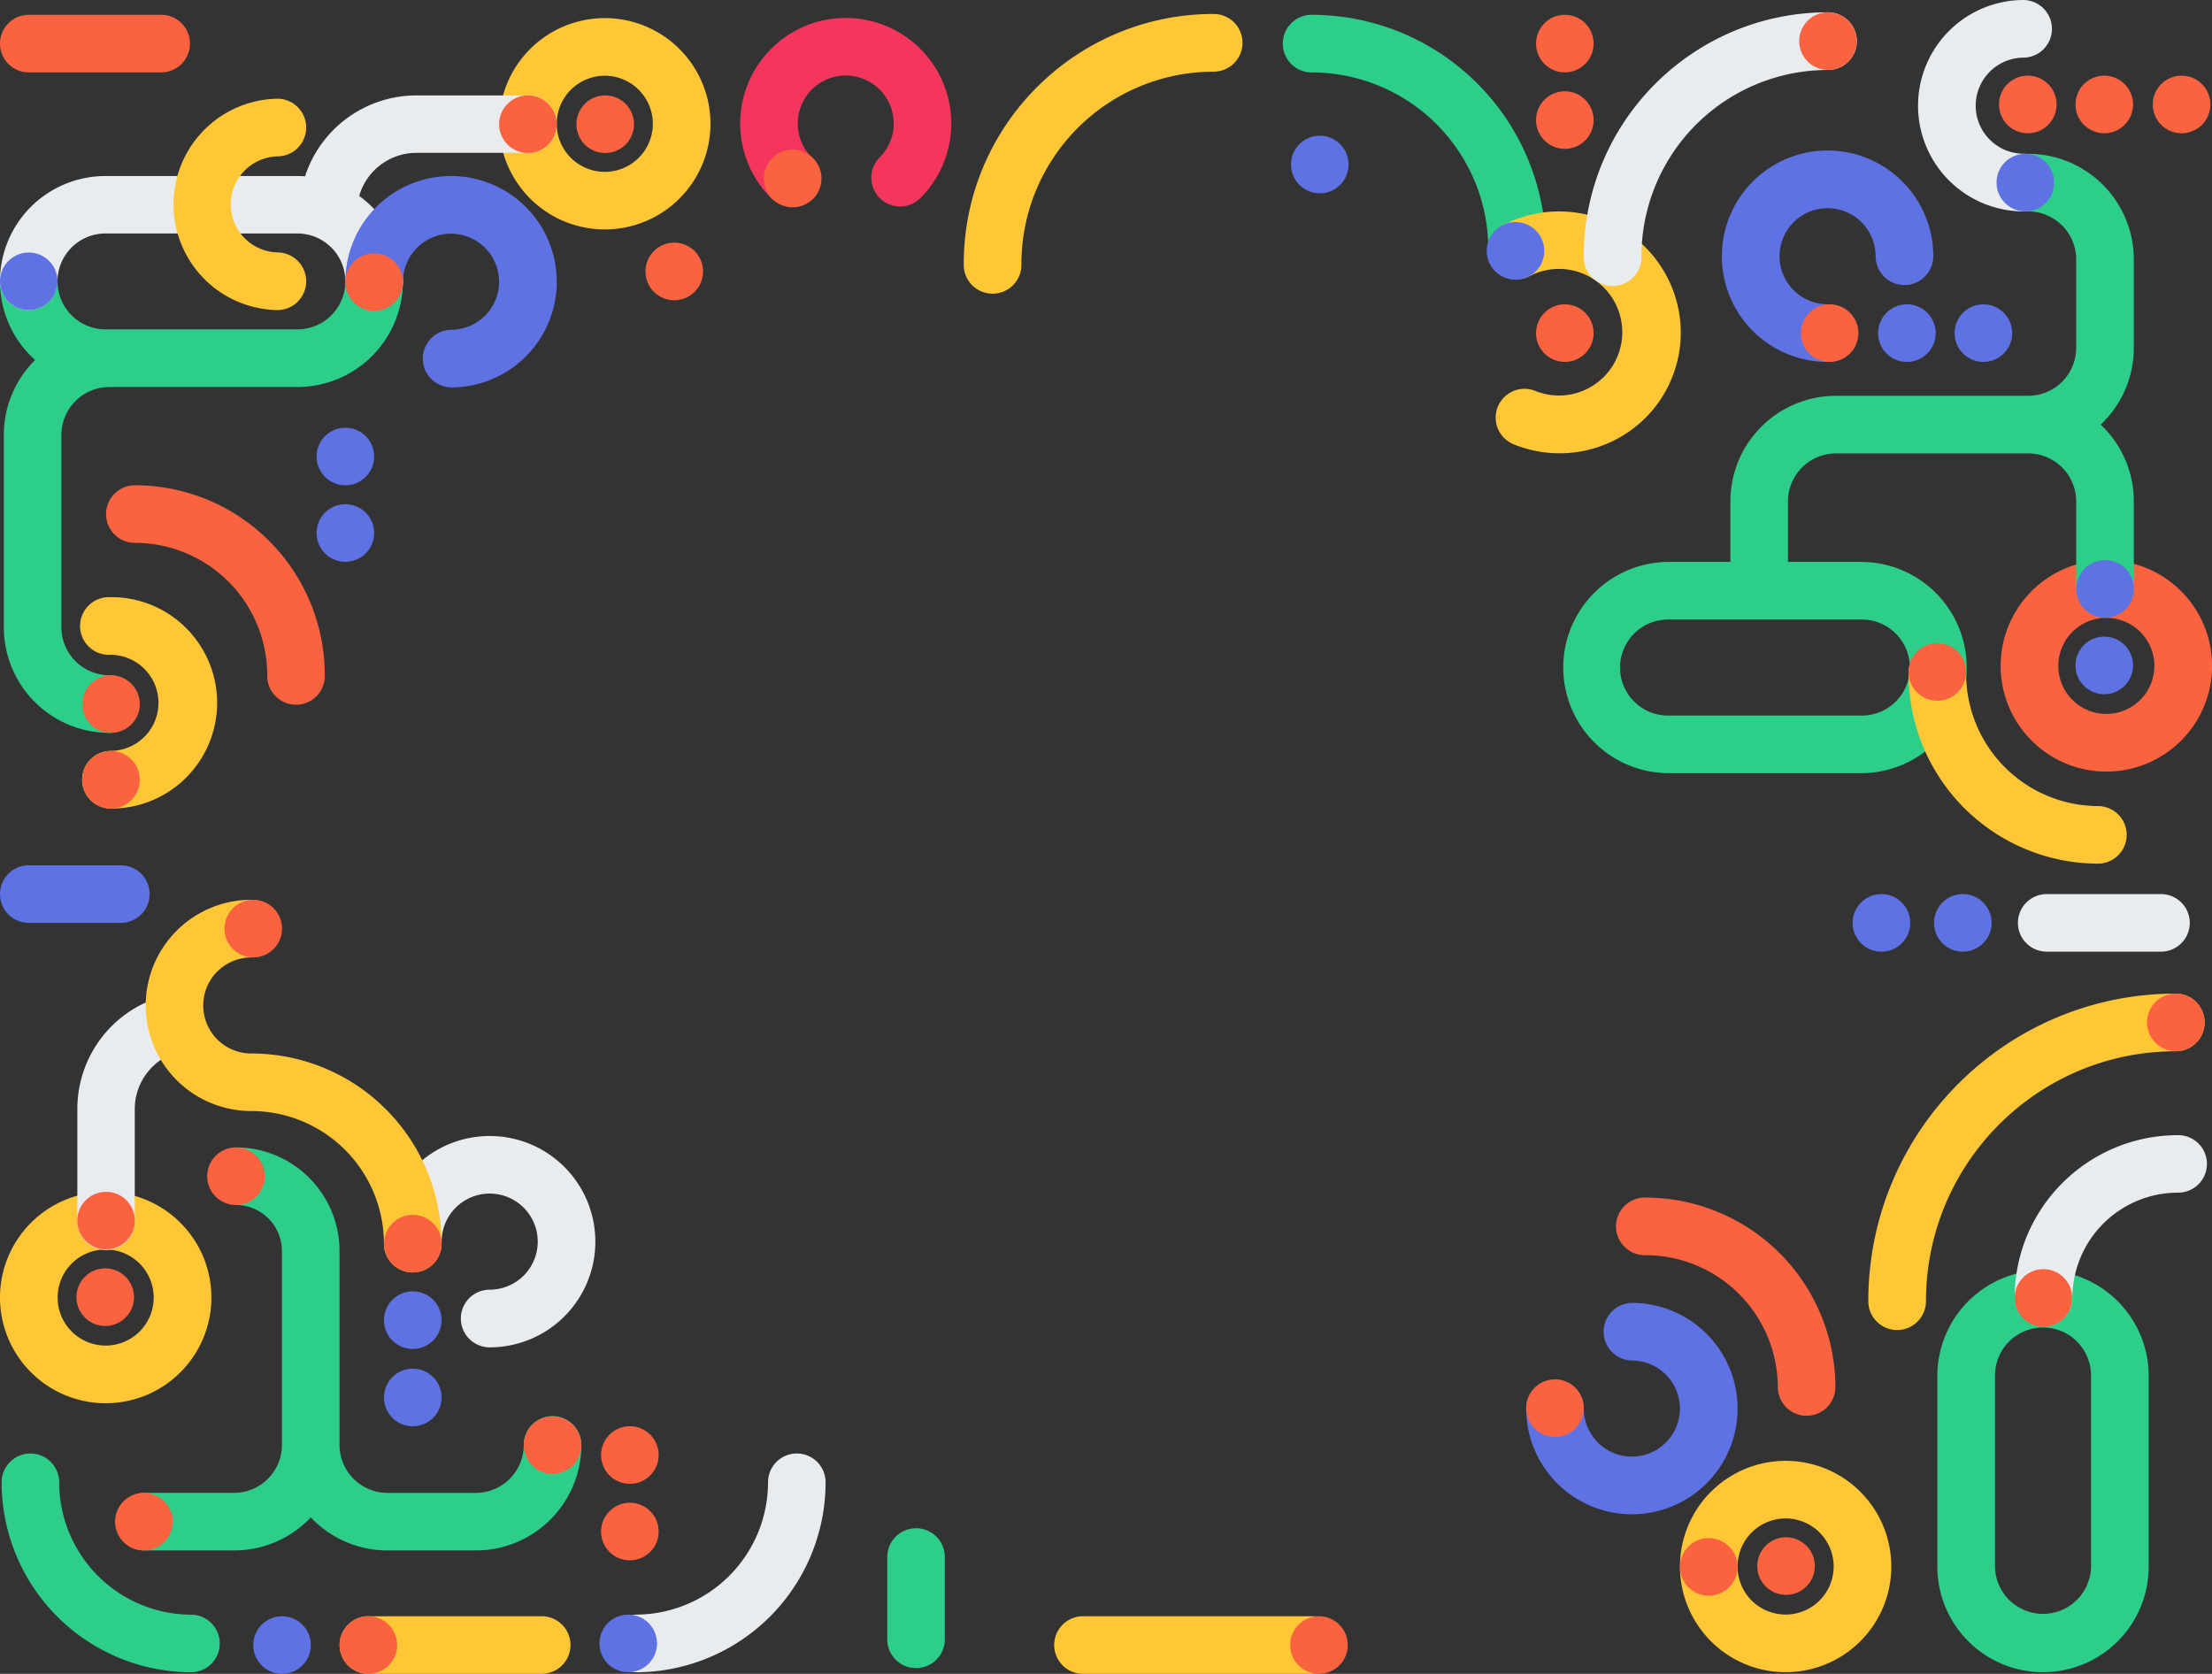 <svg viewBox="0 0 1585 1199.41" xmlns="http://www.w3.org/2000/svg"><rect x="0" y="0" width="1585" height="1199.41" fill="#333333" stroke="none"/><g transform="translate(-3.43 -17.86)"><path d="m1547.13 495a34.42 34.42 0 1 0 -34.42 34.43 34.42 34.42 0 0 0 34.42-34.43zm-34.42-75.73a75.74 75.74 0 1 1 -75.71 75.73 75.73 75.73 0 0 1 75.71-75.76z" fill="#fb6340" fill-rule="evenodd"/><path d="m1511.24 515.31a20.63 20.63 0 1 1 20.62-20.63 20.63 20.63 0 0 1 -20.62 20.63z" fill="#5e72e4" fill-rule="evenodd"/><path d="m246.78 1196.64a20.62 20.62 0 0 1 20.62-20.64h123.73a20.63 20.63 0 1 1 0 41.25h-123.73a20.62 20.62 0 0 1 -20.62-20.61z" fill="#ffc735" fill-rule="evenodd"/><path d="m86.51 1108.24a20.62 20.62 0 0 0 20.63 20.62h64a75.44 75.44 0 0 0 55-23.72 75.4 75.4 0 0 0 55 23.72h63.26a75.64 75.64 0 0 0 75.6-75.63 20.63 20.63 0 0 0 -41.26 0 34.39 34.39 0 0 1 -34.38 34.38h-63.25a34.39 34.39 0 0 1 -34.39-34.38v-138.9a74.27 74.27 0 0 0 -74.26-74.27v41.26a33 33 0 0 1 33 33v138.9a34.39 34.39 0 0 1 -34.38 34.38h-63.94a20.62 20.62 0 0 0 -20.63 20.64z" fill="#2dce89" fill-rule="evenodd"/><path d="m354.31 942a34.43 34.43 0 1 0 -34.42-34.42 20.65 20.65 0 1 1 -41.3 0 75.72 75.72 0 1 1 75.72 75.74 20.66 20.66 0 0 1 0-41.32z" fill="#e9ecef"/><path d="m633.78 130.64a34.38 34.38 0 1 0 -48.68 0 20.62 20.62 0 0 1 -29.2 29.13 75.63 75.63 0 1 1 107.08 0 20.62 20.62 0 0 1 -29.2-29.13z" fill="#f5365c" fill-rule="evenodd"/><path d="m556.85 131.17a20.63 20.63 0 1 1 0 29.18 20.64 20.64 0 0 1 0-29.18z" fill="#fb6340" fill-rule="evenodd"/><path d="m172.53 881.32a20.63 20.63 0 1 1 20.63-20.63 20.63 20.63 0 0 1 -20.63 20.63z" fill="#fb6340" fill-rule="evenodd"/><path d="m113.56 947.63a34.42 34.42 0 1 0 -34.42 34.42 34.42 34.42 0 0 0 34.42-34.42zm-34.42-75.74a75.74 75.74 0 1 1 -75.71 75.74 75.73 75.73 0 0 1 75.71-75.74z" fill="#ffc735" fill-rule="evenodd"/><path d="m142.48 770a42.6 42.6 0 0 0 -42.48 42.65v79.85a20.58 20.58 0 1 1 -41.15 0v-79.85a83.83 83.83 0 0 1 83.67-84z" fill="#e9ecef"/><path d="m79.44 913.15a20.63 20.63 0 1 1 20.62-20.63 20.63 20.63 0 0 1 -20.62 20.63z" fill="#fb6340" fill-rule="evenodd"/><path d="m78.85 968a20.63 20.63 0 1 1 20.62-20.63 20.63 20.63 0 0 1 -20.62 20.63z" fill="#fb6340" fill-rule="evenodd"/><path d="m83 555.92a34.42 34.42 0 1 0 -.9-68.84 20.66 20.66 0 1 1 -.54-41.31 75.74 75.74 0 1 1 2 151.46 20.66 20.66 0 1 1 -.56-41.31z" fill="#ffc735" fill-rule="evenodd"/><path d="m183.48 703.94a34.41 34.41 0 1 0 0 68.82 136.3 136.3 0 0 1 136.36 136.24 20.66 20.66 0 0 1 -41.32 0 95 95 0 0 0 -95-95 75.69 75.69 0 1 1 0-151.38 20.64 20.64 0 1 1 0 41.28z" fill="#ffc735" fill-rule="evenodd"/><path d="m873.07 69.22a137.78 137.78 0 0 0 -137.75 137.78 20.67 20.67 0 1 1 -41.32 0c0-98.94 80.18-179.14 179.08-179.14a20.67 20.67 0 0 1 0 41.34z" fill="#ffc735" fill-rule="evenodd"/><path d="m1069.87 196.43a126.64 126.64 0 0 0 -126.62-126.66 20.65 20.65 0 0 1 0-41.3 167.93 167.93 0 0 1 167.91 168 20.65 20.65 0 1 1 -41.29 0z" fill="#2dce89" fill-rule="evenodd"/><path d="m62.35 576.87a20.62 20.62 0 1 1 20.89 20.36 20.63 20.63 0 0 1 -20.89-20.36z" fill="#fb6340" fill-rule="evenodd"/><path d="m299.22 929.65a20.63 20.63 0 1 1 20.62-20.65 20.63 20.63 0 0 1 -20.62 20.65z" fill="#fb6340" fill-rule="evenodd"/><path d="m399.38 1074.05a20.63 20.63 0 1 1 20.62-20.63 20.62 20.62 0 0 1 -20.62 20.63z" fill="#fb6340" fill-rule="evenodd"/><path d="m106.54 1128.86a20.63 20.63 0 1 1 20.62-20.62 20.62 20.62 0 0 1 -20.62 20.62z" fill="#fb6340" fill-rule="evenodd"/><path d="m299.22 984.46a20.63 20.63 0 1 1 20.62-20.62 20.63 20.63 0 0 1 -20.62 20.62z" fill="#5e72e4" fill-rule="evenodd"/><path d="m299.22 1039.87a20.63 20.63 0 1 1 20.62-20.63 20.63 20.63 0 0 1 -20.62 20.63z" fill="#5e72e4" fill-rule="evenodd"/><path d="m454.77 1081.12a20.63 20.63 0 1 1 20.62-20.62 20.62 20.62 0 0 1 -20.62 20.62z" fill="#fb6340" fill-rule="evenodd"/><path d="m454.77 1135.94a20.63 20.63 0 1 1 20.62-20.63 20.63 20.63 0 0 1 -20.62 20.63z" fill="#fb6340" fill-rule="evenodd"/><path d="m184.91 703.91a20.63 20.63 0 1 1 20.62-20.62 20.63 20.63 0 0 1 -20.62 20.62z" fill="#fb6340" fill-rule="evenodd"/><path d="m1412.67 496.2a75.71 75.71 0 0 1 -75.73 75.69h-137.68a75.69 75.69 0 1 1 0-151.38h44.06v-43.35a75.7 75.7 0 0 1 75.68-75.68h137.69a34.42 34.42 0 0 0 34.42-34.41v-63.3a34.42 34.42 0 0 0 -34.42-34.41 20.64 20.64 0 1 1 0-41.28 75.71 75.71 0 0 1 75.72 75.69v63.3a75.48 75.48 0 0 1 -23.75 55.05 75.48 75.48 0 0 1 23.75 55v61.93a20.65 20.65 0 0 1 -41.3 0v-61.89a34.41 34.41 0 0 0 -34.42-34.4h-137.69a34.41 34.41 0 0 0 -34.42 34.4v43.35h52.32a75.71 75.71 0 0 1 75.77 75.69zm-213.41-34.4a34.41 34.41 0 1 0 0 68.81h137.68a34.41 34.41 0 1 0 0-68.81z" fill="#2dce89" fill-rule="evenodd"/><path d="m1103.59 298a45.36 45.36 0 1 0 -4.11-82.28 20.62 20.62 0 1 1 -19-36.62 87.21 87.21 0 0 1 73-3.27c44.45 18.08 66 68.61 47.89 113s-68.93 65.46-113.37 47.38a20.62 20.62 0 1 1 15.59-38.21z" fill="#ffc735" fill-rule="evenodd"/><path d="m1412.25 500.57a94.88 94.88 0 0 0 94.87 94.9 20.63 20.63 0 0 1 0 41.25 136.12 136.12 0 0 1 -136.12-136.15 20.62 20.62 0 1 1 41.24 0z" fill="#ffc735" fill-rule="evenodd"/><path d="m1391.63 520a20.63 20.63 0 1 1 20.62-20.62 20.62 20.62 0 0 1 -20.62 20.62z" fill="#fb6340" fill-rule="evenodd"/><path d="m458.89 1174.84a94.88 94.88 0 0 0 94.87-94.84 20.62 20.62 0 1 1 41.24 0 136.12 136.12 0 0 1 -136.11 136.14 20.63 20.63 0 0 1 0-41.25z" fill="#e9ecef"/><path d="m1467.34 1216.09a75.67 75.67 0 0 1 -75.71-75.63v-137.53a75.72 75.72 0 0 1 151.43 0v137.53a75.67 75.67 0 0 1 -75.72 75.63zm34.42-75.63v-137.53a34.42 34.42 0 0 0 -68.83 0v137.53a34.42 34.42 0 0 0 68.83 0z" fill="#2dce89" fill-rule="evenodd"/><path d="m1488.38 948a75.68 75.68 0 0 1 75.83-75.53 20.6 20.6 0 1 0 0-41.2c-64.72 0-117.2 52.26-117.2 116.73a20.69 20.69 0 0 0 41.37 0z" fill="#e9ecef"/><path d="m1488.26 947.92a20.63 20.63 0 1 0 -20.62 20.63 20.63 20.63 0 0 0 20.62-20.63z" fill="#fb6340" fill-rule="evenodd"/><path d="m1282.92 1105.93a34.43 34.43 0 1 0 34.41 34.43 34.43 34.43 0 0 0 -34.41-34.43zm-75.72 34.43a75.72 75.72 0 1 1 75.72 75.73 75.73 75.73 0 0 1 -75.72-75.73z" fill="#ffc735" fill-rule="evenodd"/><path d="m1138.32 1027.19a34.42 34.42 0 1 0 34.41-34.42 20.66 20.66 0 0 1 0-41.31 75.74 75.74 0 1 1 -75.71 75.73 20.65 20.65 0 1 1 41.3 0z" fill="#5e72e4" fill-rule="evenodd"/><path d="m1138.26 1026.9a20.62 20.62 0 1 1 -20.62-20.63 20.63 20.63 0 0 1 20.62 20.63z" fill="#fb6340" fill-rule="evenodd"/><path d="m1248.45 1140.65a20.63 20.63 0 1 1 -20.62-20.63 20.63 20.63 0 0 1 20.62 20.63z" fill="#fb6340" fill-rule="evenodd"/><path d="m1303.83 1140.06a20.62 20.62 0 1 1 -20.62-20.63 20.62 20.62 0 0 1 20.62 20.63z" fill="#fb6340" fill-rule="evenodd"/><path d="m1313.22 68a133.65 133.65 0 0 0 -133.63 133.67 20.67 20.67 0 1 1 -41.33 0c0-96.65 78.33-175 175-175a20.67 20.67 0 0 1 0 41.34z" fill="#e9ecef"/><path d="m1277.32 1012.17a94.88 94.88 0 0 0 -94.86-94.9 20.63 20.63 0 1 1 0-41.25 136.13 136.13 0 0 1 136.11 136.15 20.63 20.63 0 0 1 -41.25 0z" fill="#fb6340" fill-rule="evenodd"/><path d="m45.85 1080a94.88 94.88 0 0 0 94.87 94.89 20.63 20.63 0 0 1 0 41.25 136.12 136.12 0 0 1 -136.11-136.14 20.62 20.62 0 1 1 41.24 0z" fill="#2dce89" fill-rule="evenodd"/><path d="m436.8 141a34.43 34.43 0 1 1 34.41-34.42 34.42 34.42 0 0 1 -34.41 34.42zm-75.72-34.42a75.72 75.72 0 1 0 75.72-75.75 75.73 75.73 0 0 0 -75.72 75.74z" fill="#ffc735" fill-rule="evenodd"/><path d="m24.05 198.81a20.63 20.63 0 0 1 20.62 20.65 34.4 34.4 0 0 0 34.33 34.42h137.53a34.4 34.4 0 0 0 34.37-34.42 20.62 20.62 0 1 1 41.24 0 75.66 75.66 0 0 1 -75.61 75.72h-134.74a34.4 34.4 0 0 0 -34.37 34.42v137.69a34.4 34.4 0 0 0 34.37 34.42 20.65 20.65 0 0 1 0 41.3 75.66 75.66 0 0 1 -75.61-75.72v-137.69a75.58 75.58 0 0 1 22.37-53.77 75.58 75.58 0 0 1 -25.12-56.37 20.63 20.63 0 0 1 20.62-20.65z" fill="#2dce89" fill-rule="evenodd"/><path d="m222 144.18a84 84 0 0 1 79.91-57.95h79.82a20.58 20.58 0 1 1 0 41.16h-79.87a42.66 42.66 0 0 0 -41.05 30.89 75.37 75.37 0 0 1 31.33 61.2 20.62 20.62 0 0 1 -41.24 0 34.34 34.34 0 0 0 -34.37-34.31h-137.53a34.34 34.34 0 0 0 -34.37 34.31 20.62 20.62 0 0 1 -41.24 0 75.55 75.55 0 0 1 75.61-75.48h137.53c1.82 0 3.63.07 5.42.19z" fill="#e9ecef"/><g fill-rule="evenodd"><path d="m292.2 219.73a34.42 34.42 0 1 1 34.41 34.43 20.66 20.66 0 0 0 0 41.31 75.74 75.74 0 1 0 -75.71-75.74 20.65 20.65 0 1 0 41.3 0z" fill="#5e72e4"/><path d="m292.14 220a20.62 20.62 0 1 0 -20.62 20.63 20.62 20.62 0 0 0 20.62-20.63z" fill="#fb6340"/><path d="m44.67 219.43a20.62 20.62 0 1 0 -20.62 20.63 20.62 20.62 0 0 0 20.62-20.63z" fill="#5e72e4"/><path d="m271.52 345a20.62 20.62 0 1 0 -20.62 20.6 20.62 20.62 0 0 0 20.62-20.6z" fill="#5e72e4"/><path d="m271.52 399.79a20.62 20.62 0 1 0 -20.62 20.63 20.63 20.63 0 0 0 20.62-20.63z" fill="#5e72e4"/><path d="m226.15 1196.64a20.62 20.62 0 1 0 -20.62 20.63 20.62 20.62 0 0 0 20.62-20.63z" fill="#5e72e4"/><path d="m288 1196.64a20.62 20.62 0 1 0 -20.62 20.63 20.62 20.62 0 0 0 20.62-20.63z" fill="#fb6340"/><path d="m474.21 1195.47a20.62 20.62 0 1 0 -20.62 20.62 20.62 20.62 0 0 0 20.62-20.62z" fill="#5e72e4"/><path d="m402.33 106.86a20.63 20.63 0 1 0 -20.62 20.63 20.63 20.63 0 0 0 20.62-20.63z" fill="#fb6340"/><path d="m457.72 106.86a20.63 20.63 0 1 0 -20.63 20.63 20.63 20.63 0 0 0 20.63-20.63z" fill="#fb6340"/><path d="m202.63 198.75a34.43 34.43 0 0 1 0-68.85 20.66 20.66 0 0 0 0-41.31 75.74 75.74 0 0 0 0 151.47 20.66 20.66 0 0 0 0-41.31z" fill="#ffc735"/><path d="m100.06 406.86a94.87 94.87 0 0 1 94.86 94.89 20.63 20.63 0 1 0 41.25 0 136.13 136.13 0 0 0 -136.11-136.15 20.63 20.63 0 0 0 0 41.26z" fill="#fb6340"/><path d="m103.59 522.38a20.62 20.62 0 1 0 -20.59 20.62 20.63 20.63 0 0 0 20.59-20.62z" fill="#fb6340"/><path d="m507.21 212.36a20.63 20.63 0 1 0 -20.62 20.64 20.63 20.63 0 0 0 20.62-20.64z" fill="#fb6340"/><path d="m1103.94 212.21a20.62 20.62 0 1 1 0-29.17 20.61 20.61 0 0 1 0 29.17z" fill="#5e72e4"/><path d="m963.71 150.33a20.63 20.63 0 1 1 0-29.18 20.64 20.64 0 0 1 0 29.18z" fill="#5e72e4"/><path d="m3.43 658.53a20.63 20.63 0 0 1 20.62-20.63h65.95a20.63 20.63 0 0 1 0 41.26h-66a20.63 20.63 0 0 1 -20.57-20.63z" fill="#5e72e4"/><path d="m659.82 1213.15a20.6 20.6 0 0 1 -20.62-20.59v-59a20.62 20.62 0 0 1 41.24 0v59a20.6 20.6 0 0 1 -20.62 20.59z" fill="#2dce89"/><path d="m758.81 1196.64a20.63 20.63 0 0 1 20.64-20.64h163.76a20.63 20.63 0 1 1 0 41.25h-163.76a20.63 20.63 0 0 1 -20.64-20.61z" fill="#ffc735"/><path d="m3.43 49.1a20.63 20.63 0 0 1 20.62-20.63h94.86a20.63 20.63 0 0 1 0 41.26h-94.86a20.63 20.63 0 0 1 -20.62-20.63z" fill="#fb6340"/><path d="m948.54 1217.27a20.63 20.63 0 1 1 20.62-20.63 20.63 20.63 0 0 1 -20.62 20.63z" fill="#fb6340"/><path d="m1366.14 693.75a20.63 20.63 0 1 1 0-29.18 20.62 20.62 0 0 1 0 29.18z" fill="#5e72e4"/><path d="m1424.47 693.75a20.63 20.63 0 1 1 0-29.18 20.62 20.62 0 0 1 0 29.18z" fill="#5e72e4"/><path d="m1562.47 771.17c-98.88 0-179 80.18-179 179.08a20.66 20.66 0 0 1 -41.32 0c0-121.73 98.64-220.4 220.34-220.4a20.66 20.66 0 0 1 0 41.32z" fill="#ffc735"/><path d="m1145.33 256.46a20.62 20.62 0 1 1 -20.72-20.52 20.61 20.61 0 0 1 20.72 20.52z" fill="#fb6340"/><path d="m1333.88 47.23a20.62 20.62 0 1 1 -20.72-20.53 20.62 20.62 0 0 1 20.72 20.53z" fill="#fb6340"/><path d="m1145.33 49a20.62 20.62 0 1 1 -20.72-20.53 20.62 20.62 0 0 1 20.72 20.53z" fill="#fb6340"/><path d="m1145.33 103.81a20.62 20.62 0 1 1 -20.72-20.52 20.62 20.62 0 0 1 20.72 20.52z" fill="#fb6340"/></g><path d="m1551.88 699.79h-81.88a20.63 20.63 0 1 1 0-41.26h81.87a20.63 20.63 0 1 1 0 41.26z" fill="#e9ecef"/><path d="m1583.12 750.48a20.62 20.62 0 1 1 -20.62-20.63 20.62 20.62 0 0 1 20.62 20.63z" fill="#fb6340" fill-rule="evenodd"/><path d="m1347.38 201.46a34.42 34.42 0 1 0 -34.38 34.42 20.66 20.66 0 0 1 0 41.31 75.74 75.74 0 1 1 75.71-75.73 20.65 20.65 0 0 1 -41.3 0z" fill="#5e72e4" fill-rule="evenodd"/><path d="m1453.54 59.17a34.43 34.43 0 0 0 0 68.86 20.66 20.66 0 0 1 0 41.31 75.74 75.74 0 0 1 0-151.48 20.66 20.66 0 0 1 0 41.31z" fill="#e9ecef"/><path d="m1335.06 256.57a20.62 20.62 0 1 1 -20.62-20.63 20.62 20.62 0 0 1 20.62 20.63z" fill="#fb6340" fill-rule="evenodd"/><path d="m1475.3 148.71a20.63 20.63 0 1 1 -20.63-20.63 20.63 20.63 0 0 1 20.63 20.63z" fill="#5e72e4" fill-rule="evenodd"/><path d="m1390.45 256.57a20.63 20.63 0 1 1 -20.62-20.63 20.62 20.62 0 0 1 20.62 20.63z" fill="#5e72e4" fill-rule="evenodd"/><path d="m1445.25 256.57a20.63 20.63 0 1 1 -20.63-20.63 20.63 20.63 0 0 1 20.63 20.63z" fill="#5e72e4" fill-rule="evenodd"/><path d="m1477.07 92.72a20.63 20.63 0 1 1 -20.63-20.63 20.63 20.63 0 0 1 20.63 20.63z" fill="#fb6340" fill-rule="evenodd"/><path d="m1531.86 92.72a20.62 20.62 0 1 1 -20.62-20.63 20.62 20.62 0 0 1 20.62 20.63z" fill="#fb6340" fill-rule="evenodd"/><path d="m1587.25 92.72a20.63 20.63 0 1 1 -20.62-20.63 20.62 20.62 0 0 1 20.62 20.63z" fill="#fb6340" fill-rule="evenodd"/><path d="m1511.83 460.5a20.63 20.63 0 1 1 20.62-20.63 20.63 20.63 0 0 1 -20.62 20.63z" fill="#5e72e4" fill-rule="evenodd"/></g></svg>